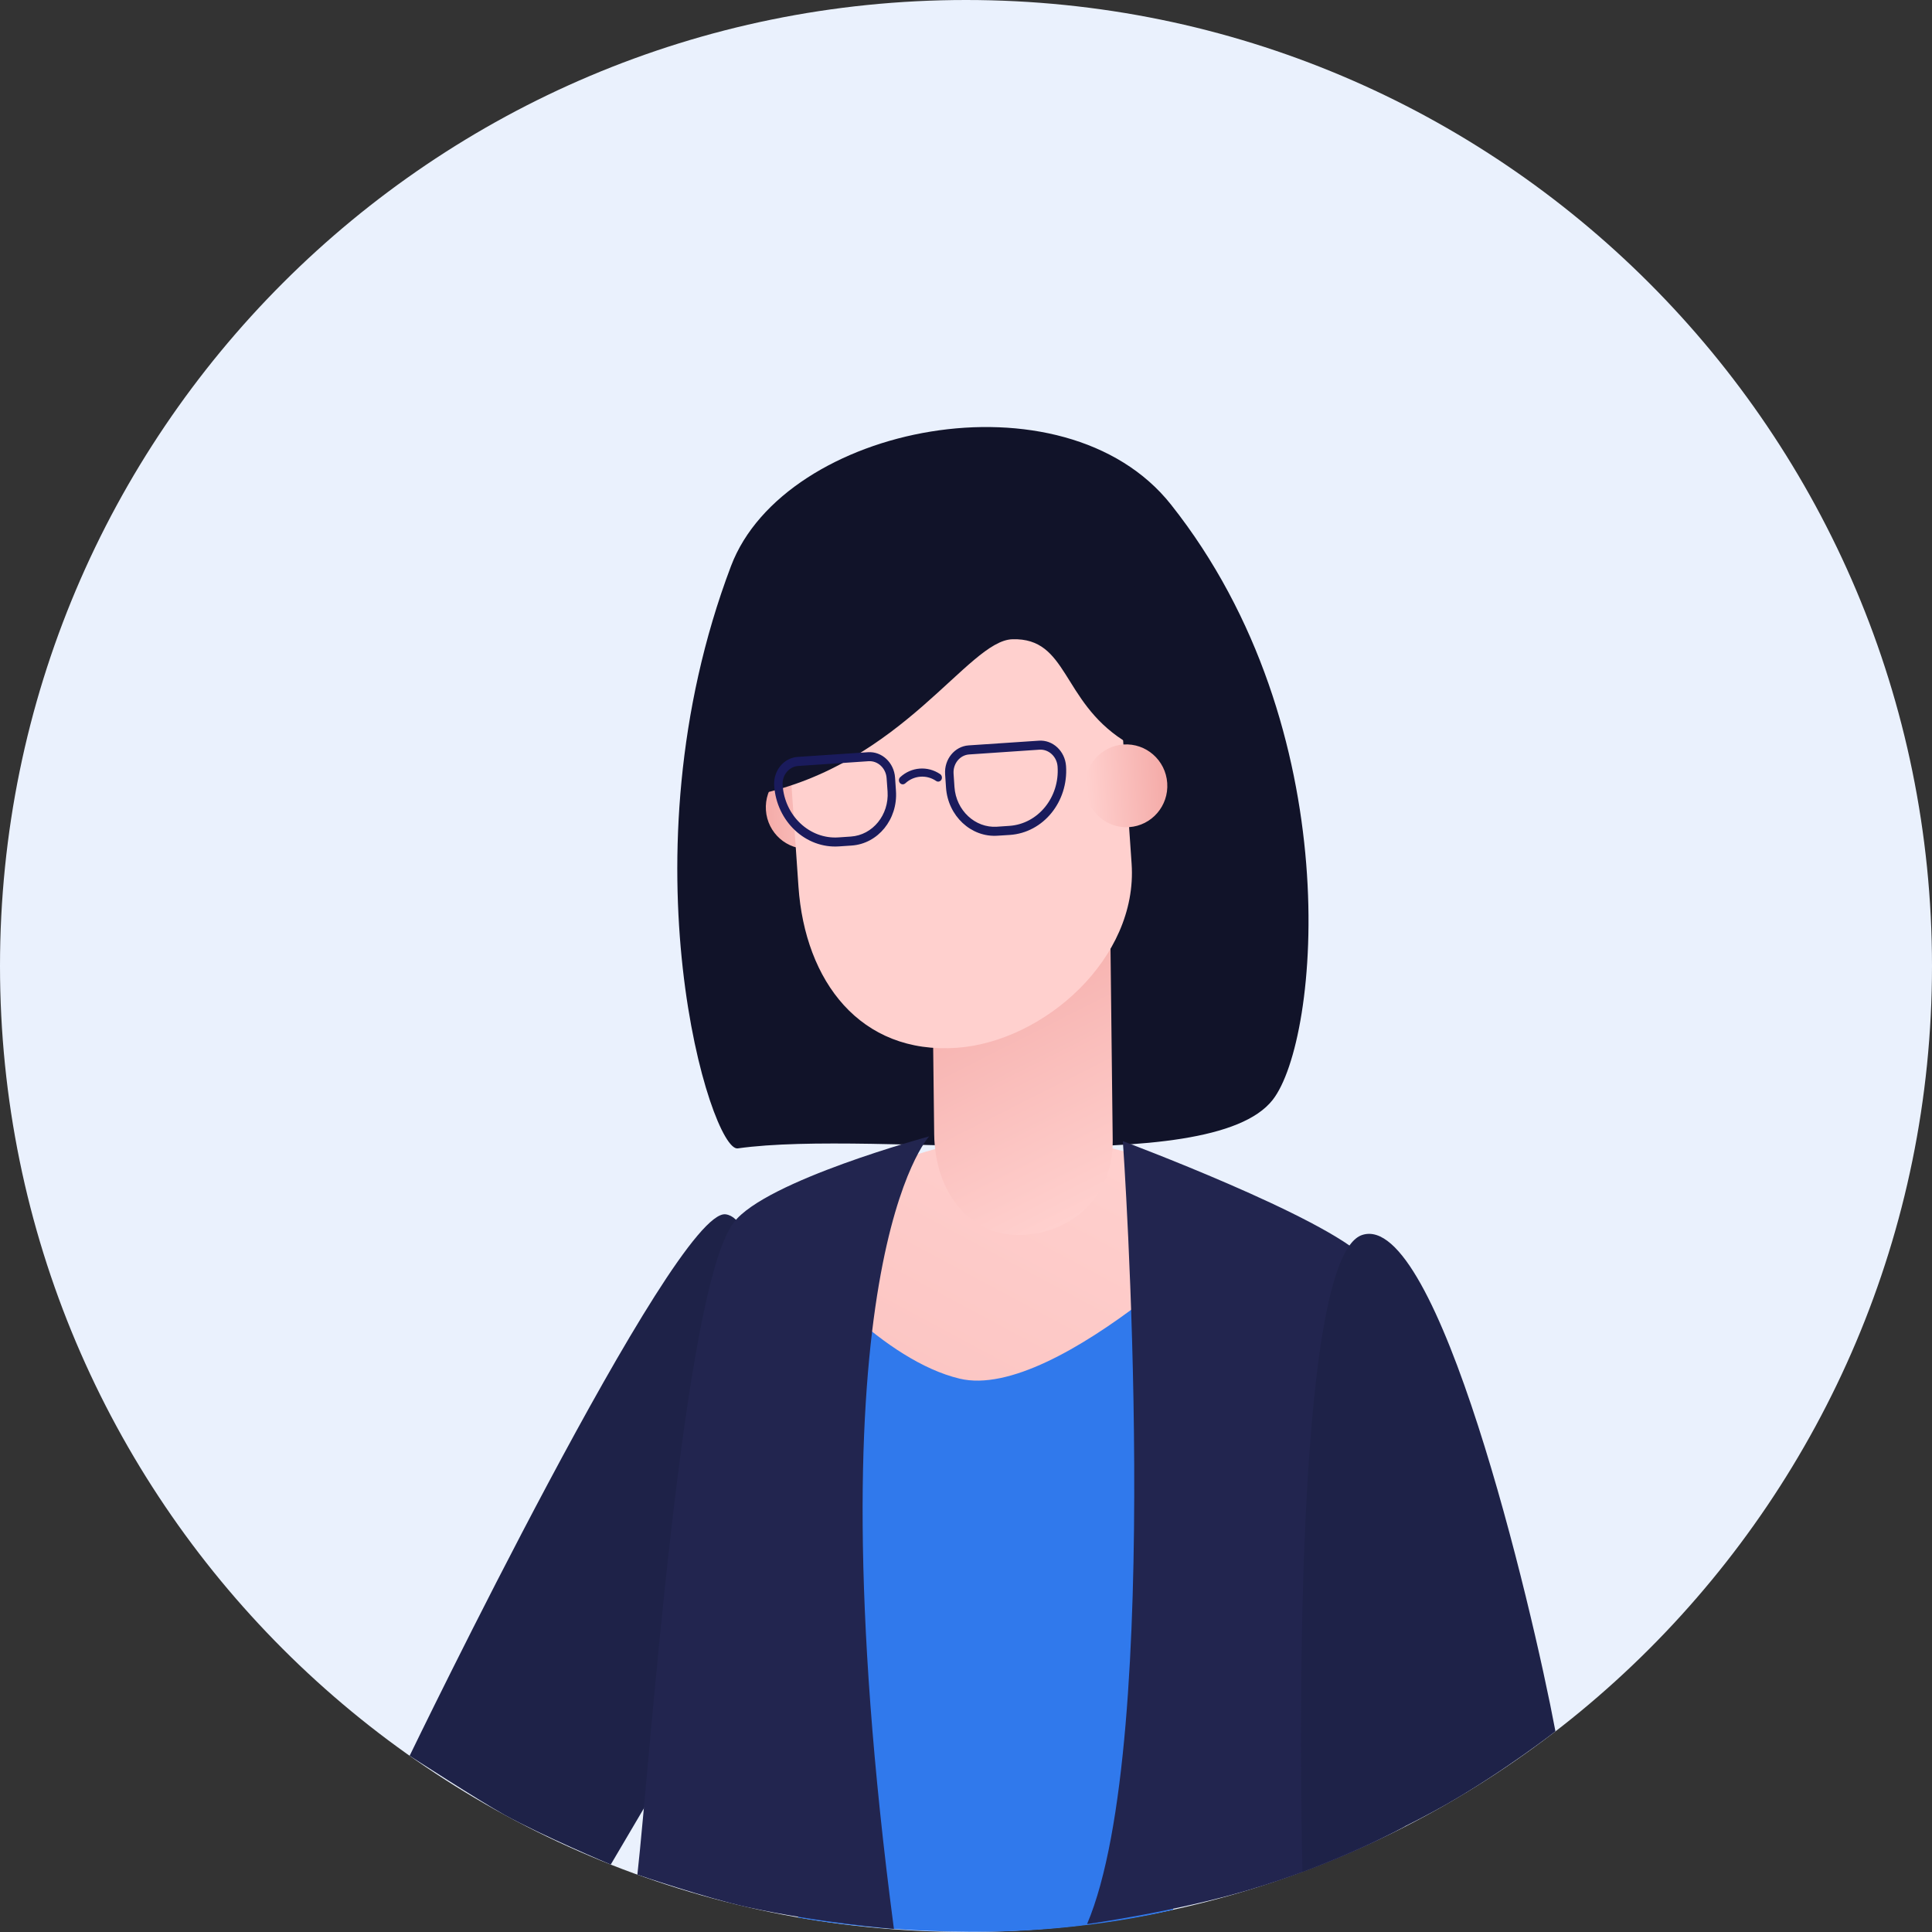 <svg width="32" height="32" viewBox="0 0 32 32" fill="none" xmlns="http://www.w3.org/2000/svg">
<rect x="0" y="0" width="32" height="32" fill="#333333" stroke="none"/>
<path d="M16 32C24.837 32 32 24.837 32 16C32 7.163 24.837 0 16 0C7.163 0 0 7.163 0 16C0 24.837 7.163 32 16 32Z" fill="#EAF1FD"/>
<path d="M12.327 27.13C12.495 25.67 12.985 20.247 12.02 20.113C11.176 19.997 6.785 29.081 6.785 29.081C6.785 29.081 7.95 29.834 8.354 30.058C8.984 30.406 10.116 30.883 10.116 30.883L12.327 27.13Z" fill="#1E2248"/>
<path d="M19.43 31.631L19.614 20.991L13.531 21.414L13.221 31.76C13.221 31.76 14.532 32.019 16.382 31.995C18.116 31.973 19.43 31.631 19.43 31.631Z" fill="#3079EC"/>
<path d="M19.395 8.357C22.342 12.074 21.86 17.223 21.079 18.218C20.036 19.549 14.531 18.695 12.219 19.021C11.777 19.083 10.271 14.223 12.108 9.375C12.995 7.034 17.619 6.116 19.395 8.357Z" fill="#111329"/>
<path d="M15.895 22.835C14.65 22.537 13.363 21.089 12.842 20.38C12.842 20.38 13.607 19.688 13.929 19.567C16.038 18.776 16.925 18.483 19.547 19.347C19.858 19.449 20.72 19.926 20.72 19.926C20.703 20.025 17.521 23.223 15.895 22.835Z" fill="url(#paint0_linear_203_1850)"/>
<path d="M15.568 15.538L18.258 15.506C18.331 15.505 18.392 15.576 18.393 15.664L18.43 18.885C18.441 19.861 17.701 20.445 16.884 20.455C16.068 20.465 15.485 19.761 15.473 18.785L15.437 15.699C15.436 15.611 15.494 15.539 15.568 15.538Z" fill="url(#paint1_linear_203_1850)"/>
<path d="M12.686 13.42C12.712 13.798 13.036 14.084 13.411 14.058C13.785 14.032 14.068 13.705 14.041 13.327C14.016 12.949 13.691 12.663 13.317 12.689C12.942 12.714 12.66 13.042 12.686 13.42Z" fill="url(#paint2_linear_203_1850)"/>
<path d="M15.612 9.073C17.135 8.968 18.458 10.153 18.565 11.72L18.743 14.306C18.851 15.872 17.29 17.253 15.847 17.355C14.248 17.467 13.333 16.251 13.225 14.685L13.047 12.099C12.94 10.532 14.088 9.177 15.612 9.073Z" fill="#FFD0CE"/>
<path d="M13.538 8.161C14.217 7.552 16.029 6.964 17.788 8.288C19.588 9.642 18.913 12.46 18.603 12.261C17.58 11.6 17.689 10.561 16.769 10.588C16.029 10.609 14.963 12.656 12.529 13.164C12.339 13.204 11.961 11.861 12.029 11.201C12.226 9.304 12.982 8.659 13.538 8.161Z" fill="#111329"/>
<path d="M15.654 12.823L15.669 13.045C15.701 13.514 16.084 13.872 16.522 13.842L16.728 13.829C17.28 13.791 17.697 13.28 17.657 12.688C17.64 12.441 17.438 12.252 17.207 12.268L16.043 12.346C15.812 12.362 15.637 12.576 15.654 12.823ZM15.794 12.814C15.783 12.649 15.899 12.506 16.053 12.496L17.217 12.417C17.371 12.407 17.506 12.533 17.517 12.698C17.552 13.207 17.193 13.647 16.718 13.679L16.512 13.693C16.151 13.717 15.835 13.422 15.809 13.035L15.794 12.814ZM14.376 12.459L13.211 12.537C12.98 12.553 12.806 12.767 12.823 13.014C12.863 13.606 13.345 14.057 13.897 14.019L14.104 14.005C14.542 13.976 14.872 13.57 14.84 13.101L14.825 12.879C14.808 12.632 14.607 12.443 14.376 12.459ZM14.701 13.11C14.727 13.497 14.454 13.832 14.093 13.856L13.887 13.87C13.412 13.902 12.997 13.514 12.963 13.005C12.951 12.84 13.068 12.697 13.222 12.687L14.386 12.608C14.54 12.598 14.674 12.724 14.685 12.889L14.701 13.11ZM14.91 12.873C15.093 12.702 15.365 12.681 15.572 12.822C15.601 12.842 15.61 12.884 15.592 12.915C15.573 12.946 15.534 12.956 15.505 12.935C15.345 12.826 15.135 12.843 14.994 12.975C14.983 12.985 14.97 12.99 14.957 12.991C14.938 12.992 14.918 12.985 14.905 12.968C14.882 12.94 14.884 12.897 14.91 12.873Z" fill="#1A1B5C"/>
<path d="M19.333 12.97C19.308 12.592 18.983 12.306 18.609 12.331C18.234 12.356 17.952 12.683 17.977 13.061C18.003 13.439 18.327 13.725 18.701 13.7C19.076 13.675 19.359 13.348 19.333 12.97Z" fill="url(#paint3_linear_203_1850)"/>
<path d="M23.265 30.252C23.229 28.689 23.29 21.536 22.617 20.845C21.937 20.147 18.598 18.901 18.598 18.901C18.598 18.901 19.297 28.835 18.005 31.869C18.005 31.869 19.452 31.669 20.685 31.303C22.216 30.849 23.265 30.252 23.265 30.252ZM14.806 31.949C13.363 20.991 15.39 18.822 15.39 18.822C15.39 18.822 12.684 19.552 12.154 20.247C11.301 21.363 10.763 29.223 10.557 31.05C10.557 31.05 11.692 31.436 12.365 31.585C13.544 31.846 14.806 31.949 14.806 31.949Z" fill="#22254F"/>
<path d="M25.763 28.676C25.363 26.547 23.811 20.045 22.562 20.455C21.401 20.836 21.536 29.439 21.573 31.003C21.573 31.003 22.86 30.51 23.96 29.883C24.914 29.338 25.763 28.676 25.763 28.676Z" fill="#1E2248"/>
<defs>
<linearGradient id="paint0_linear_203_1850" x1="17.799" y1="18.335" x2="8.77" y2="35.178" gradientUnits="userSpaceOnUse">
<stop stop-color="#FFD0CE"/>
<stop offset="1" stop-color="#F4AAA7"/>
</linearGradient>
<linearGradient id="paint1_linear_203_1850" x1="17.908" y1="20.131" x2="15.581" y2="15.519" gradientUnits="userSpaceOnUse">
<stop stop-color="#FFD0CE"/>
<stop offset="1" stop-color="#F4AAA7"/>
</linearGradient>
<linearGradient id="paint2_linear_203_1850" x1="13.984" y1="13.325" x2="12.628" y2="13.418" gradientUnits="userSpaceOnUse">
<stop stop-color="#FFD0CE"/>
<stop offset="1" stop-color="#F4AAA7"/>
</linearGradient>
<linearGradient id="paint3_linear_203_1850" x1="18.006" y1="13.134" x2="19.362" y2="13.042" gradientUnits="userSpaceOnUse">
<stop stop-color="#FFD0CE"/>
<stop offset="1" stop-color="#F4AAA7"/>
</linearGradient>
</defs>
</svg>
